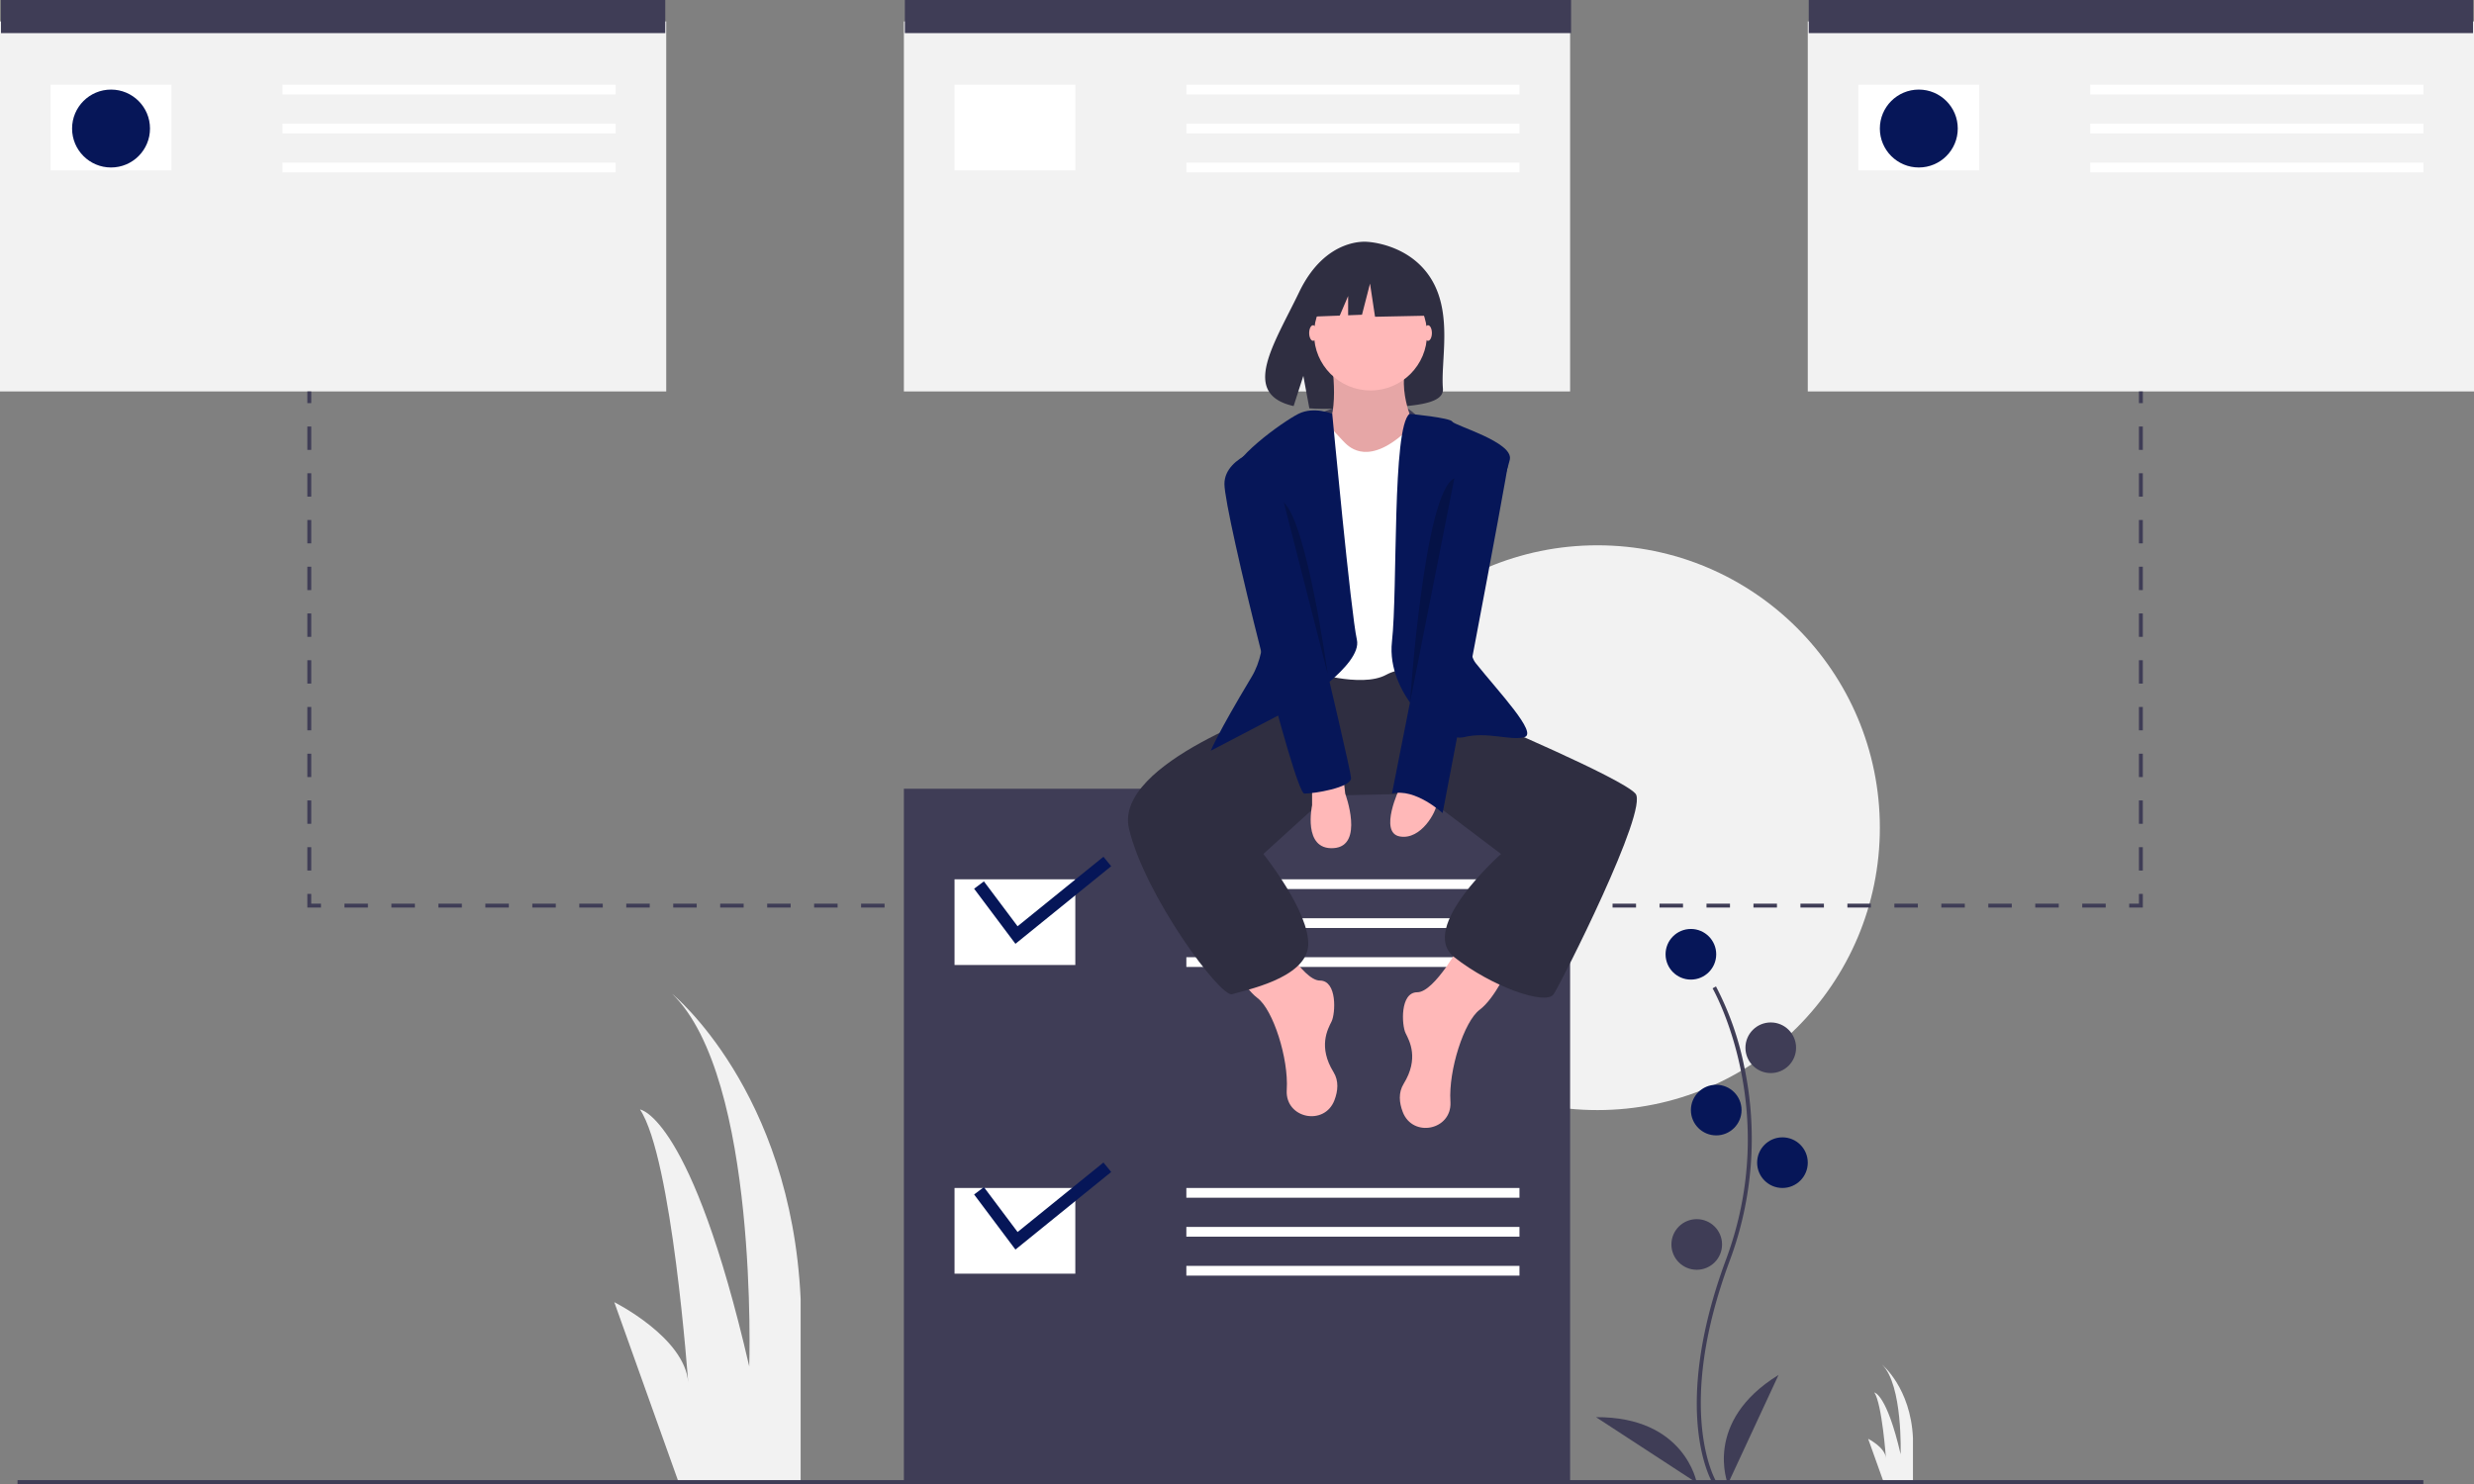 <svg xmlns="http://www.w3.org/2000/svg" width="616.663" height="369.998" viewBox="0 0 616.663 369.998">
  <rect x="0" y="0" width="616.663" height="369.998" fill="#808080" stroke="none"/>
  <g id="Image1" transform="translate(-678.337 -268.651)">
    <g id="Group_2" data-name="Group 2" transform="translate(678.337 268.651)">
      <path id="Path_40" data-name="Path 40" d="M559.283,775.581l-16.016-44.846s17.618,8.809,18.419,20.021c0,0-4-56.057-12.012-68.07,0,0,12.813,1.6,27.228,64.066,0,0,2.4-72.074-19.22-92.9,0,0,29.63,24.025,32.033,76.078v45.647Z" transform="translate(-390.149 -406.068)" fill="#f2f2f2"/>
      <path id="Path_41" data-name="Path 41" d="M1064.071,836.054l-3.851-10.783s4.236,2.118,4.429,4.814c0,0-.963-13.479-2.888-16.367,0,0,3.081.385,6.547,15.4,0,0,.578-17.33-4.621-22.336,0,0,7.124,5.777,7.7,18.292v10.975Z" transform="translate(-594.567 -466.541)" fill="#f2f2f2"/>
      <circle id="Ellipse_11" data-name="Ellipse 11" cx="70.407" cy="70.407" r="70.407" transform="translate(327.754 135.957)" fill="#f2f2f2"/>
      <rect id="Rectangle_2" data-name="Rectangle 2" width="166.062" height="92.256" transform="translate(0 5.341)" fill="#f2f2f2"/>
      <rect id="Rectangle_3" data-name="Rectangle 3" width="166.062" height="92.256" transform="translate(225.3 5.341)" fill="#f2f2f2"/>
      <rect id="Rectangle_4" data-name="Rectangle 4" width="166.062" height="92.256" transform="translate(450.601 5.341)" fill="#f2f2f2"/>
      <path id="Path_42" data-name="Path 42" d="M993.506,774.623c-.111-.182-2.739-4.569-3.65-13.679-.835-8.358-.3-22.446,7.008-42.1,13.841-37.228-3.19-67.266-3.364-67.566l.84-.487a74.57,74.57,0,0,1,7.035,19.929,86.945,86.945,0,0,1-3.6,48.462c-13.818,37.165-3.545,54.758-3.44,54.932Z" transform="translate(-566.626 -404.858)" fill="#3f3d56"/>
      <circle id="Ellipse_12" data-name="Ellipse 12" cx="6.312" cy="6.312" r="6.312" transform="translate(415.155 231.613)" fill="#061658"/>
      <circle id="Ellipse_13" data-name="Ellipse 13" cx="6.312" cy="6.312" r="6.312" transform="translate(435.063 254.92)" fill="#3f3d56"/>
      <circle id="Ellipse_14" data-name="Ellipse 14" cx="6.312" cy="6.312" r="6.312" transform="translate(421.468 270.458)" fill="#061658"/>
      <circle id="Ellipse_15" data-name="Ellipse 15" cx="6.312" cy="6.312" r="6.312" transform="translate(437.977 283.568)" fill="#061658"/>
      <circle id="Ellipse_16" data-name="Ellipse 16" cx="6.312" cy="6.312" r="6.312" transform="translate(416.612 303.962)" fill="#3f3d56"/>
      <path id="Path_43" data-name="Path 43" d="M1001.729,838.215s-6.312-15.538,12.624-27.191Z" transform="translate(-571.038 -468.217)" fill="#3f3d56"/>
      <path id="Path_44" data-name="Path 44" d="M973.131,844.819s-2.873-16.523-25.108-16.382Z" transform="translate(-550.201 -475.102)" fill="#3f3d56"/>
      <rect id="Rectangle_5" data-name="Rectangle 5" width="165.577" height="8.255" transform="translate(0.243)" fill="#3f3d56"/>
      <rect id="Rectangle_6" data-name="Rectangle 6" width="166.062" height="8.255" transform="translate(225.543)" fill="#3f3d56"/>
      <rect id="Rectangle_7" data-name="Rectangle 7" width="165.577" height="8.255" transform="translate(450.844)" fill="#3f3d56"/>
      <rect id="Rectangle_8" data-name="Rectangle 8" width="30.105" height="21.365" transform="translate(12.625 21.122)" fill="#fff"/>
      <rect id="Rectangle_9" data-name="Rectangle 9" width="83.031" height="2.428" transform="translate(70.407 21.122)" fill="#fff"/>
      <rect id="Rectangle_10" data-name="Rectangle 10" width="83.031" height="2.428" transform="translate(70.407 30.833)" fill="#fff"/>
      <rect id="Rectangle_11" data-name="Rectangle 11" width="83.031" height="2.428" transform="translate(70.407 40.544)" fill="#fff"/>
      <rect id="Rectangle_12" data-name="Rectangle 12" width="30.105" height="21.365" transform="translate(237.925 21.122)" fill="#fff"/>
      <rect id="Rectangle_13" data-name="Rectangle 13" width="83.031" height="2.428" transform="translate(295.707 21.122)" fill="#fff"/>
      <rect id="Rectangle_14" data-name="Rectangle 14" width="83.031" height="2.428" transform="translate(295.707 30.833)" fill="#fff"/>
      <rect id="Rectangle_15" data-name="Rectangle 15" width="83.031" height="2.428" transform="translate(295.707 40.544)" fill="#fff"/>
      <rect id="Rectangle_16" data-name="Rectangle 16" width="30.105" height="21.365" transform="translate(463.226 21.122)" fill="#fff"/>
      <rect id="Rectangle_17" data-name="Rectangle 17" width="83.031" height="2.428" transform="translate(521.008 21.122)" fill="#fff"/>
      <rect id="Rectangle_18" data-name="Rectangle 18" width="83.031" height="2.428" transform="translate(521.008 30.833)" fill="#fff"/>
      <rect id="Rectangle_19" data-name="Rectangle 19" width="83.031" height="2.428" transform="translate(521.008 40.544)" fill="#fff"/>
      <circle id="Ellipse_17" data-name="Ellipse 17" cx="9.711" cy="9.711" r="9.711" transform="translate(17.966 22.336)" fill="#061658"/>
      <circle id="Ellipse_18" data-name="Ellipse 18" cx="9.711" cy="9.711" r="9.711" transform="translate(468.567 22.336)" fill="#061658"/>
      <rect id="Rectangle_20" data-name="Rectangle 20" width="0.971" height="2.913" transform="translate(76.608 97.598)" fill="#3f3d56"/>
      <path id="Path_45" data-name="Path 45" d="M417.685,530.6h-.971v-5.827h.971Zm0-11.653h-.971v-5.827h.971Zm0-11.653h-.971v-5.827h.971Zm0-11.653h-.971v-5.827h.971Zm0-11.653h-.971v-5.827h.971Zm0-11.654h-.971V466.5h.971Zm0-11.654h-.971V454.85h.971Zm0-11.653h-.971V443.2h.971Zm0-11.654h-.971v-5.827h.971Zm0-11.653h-.971V419.89h.971Z" transform="translate(-340.106 -313.552)" fill="#3f3d56"/>
      <path id="Path_46" data-name="Path 46" d="M130.113,372.045h-3.4v-3.4h.971v2.427h2.428Z" transform="translate(-50.106 -145.773)" fill="#3f3d56"/>
      <path id="Path_47" data-name="Path 47" d="M871.023,617.633H865.17v-.971h5.853Zm-11.707,0h-5.853v-.971h5.853Zm-11.706,0h-5.854v-.971h5.854Zm-11.707,0h-5.852v-.971H835.9Zm-11.706,0h-5.854v-.971H824.2Zm-11.707,0h-5.853v-.971h5.853Zm-11.707,0h-5.854v-.971h5.854Zm-11.707,0h-5.853v-.971h5.853Zm-11.707,0h-5.854v-.971h5.854Zm-11.707,0h-5.853v-.971h5.853Zm-11.707,0H748.1v-.971h5.854Zm-11.707,0H736.4v-.971h5.853Zm-11.707,0h-5.854v-.971h5.854Zm-11.707,0h-5.853v-.971h5.853Zm-11.707,0h-5.854v-.971h5.854Zm-11.707,0h-5.853v-.971h5.853Zm-11.707,0h-5.854v-.971h5.854Zm-11.707,0h-5.853v-.971h5.853Zm-11.707,0h-5.854v-.971H660.3Zm-11.707,0h-5.854v-.971h5.854Zm-11.707,0h-5.854v-.971h5.854Zm-11.707,0h-5.854v-.971h5.854Zm-11.707,0h-5.854v-.971h5.854Zm-11.707,0h-5.854v-.971h5.854Zm-11.707,0h-5.854v-.971h5.854Zm-11.707,0H572.5v-.971h5.854Zm-11.707,0h-5.854v-.971h5.854Zm-11.707,0h-5.854v-.971h5.854Zm-11.707,0H537.38v-.971h5.854Zm-11.707,0h-5.854v-.971h5.854Zm-11.707,0h-5.854v-.971h5.854Zm-11.707,0H502.26v-.971h5.853Zm-11.707,0h-5.854v-.971h5.853Zm-11.707,0h-5.853v-.971H484.7Zm-11.707,0h-5.853v-.971h5.853Zm-11.707,0h-5.853v-.971h5.853Zm-11.707,0h-5.853v-.971h5.853Zm-11.707,0h-5.853v-.971h5.853Z" transform="translate(-346.158 -391.361)" fill="#3f3d56"/>
      <path id="Path_48" data-name="Path 48" d="M881.242,372.045h-3.4v-.972h2.427v-2.427h.971Z" transform="translate(-347.124 -145.773)" fill="#3f3d56"/>
      <path id="Path_49" data-name="Path 49" d="M1172.825,530.6h-.971v-5.827h.971Zm0-11.653h-.971v-5.827h.971Zm0-11.653h-.971v-5.827h.971Zm0-11.653h-.971v-5.827h.971Zm0-11.653h-.971v-5.827h.971Zm0-11.654h-.971V466.5h.971Zm0-11.654h-.971V454.85h.971Zm0-11.653h-.971V443.2h.971Zm0-11.654h-.971v-5.827h.971Zm0-11.653h-.971V419.89h.971Z" transform="translate(-638.71 -313.552)" fill="#3f3d56"/>
      <rect id="Rectangle_21" data-name="Rectangle 21" width="0.971" height="2.913" transform="translate(533.147 97.598)" fill="#3f3d56"/>
      <rect id="Rectangle_22" data-name="Rectangle 22" width="166.062" height="172.86" transform="translate(225.3 196.653)" fill="#3f3d56"/>
      <rect id="Rectangle_23" data-name="Rectangle 23" width="30.105" height="21.365" transform="translate(237.925 219.231)" fill="#fff"/>
      <rect id="Rectangle_24" data-name="Rectangle 24" width="83.031" height="2.428" transform="translate(295.707 219.231)" fill="#fff"/>
      <rect id="Rectangle_25" data-name="Rectangle 25" width="83.031" height="2.428" transform="translate(295.707 228.942)" fill="#fff"/>
      <rect id="Rectangle_26" data-name="Rectangle 26" width="83.031" height="2.428" transform="translate(295.707 238.654)" fill="#fff"/>
      <rect id="Rectangle_27" data-name="Rectangle 27" width="30.105" height="21.365" transform="translate(237.925 296.193)" fill="#fff"/>
      <rect id="Rectangle_28" data-name="Rectangle 28" width="83.031" height="2.428" transform="translate(295.707 296.193)" fill="#fff"/>
      <rect id="Rectangle_29" data-name="Rectangle 29" width="83.031" height="2.428" transform="translate(295.707 305.904)" fill="#fff"/>
      <rect id="Rectangle_30" data-name="Rectangle 30" width="83.031" height="2.428" transform="translate(295.707 315.615)" fill="#fff"/>
      <path id="Path_50" data-name="Path 50" d="M411.912,375.031l-10.3-13.74,2.441-1.831,8.395,11.193,21.4-17.33,1.932,2.361Z" transform="translate(-158.807 -139.714)" fill="#061658"/>
      <path id="Path_51" data-name="Path 51" d="M411.912,501.126l-10.3-13.74,2.441-1.831,8.395,11.193,21.4-17.33,1.932,2.362Z" transform="translate(-158.807 -189.575)" fill="#061658"/>
      <rect id="Rectangle_31" data-name="Rectangle 31" width="599.669" height="0.971" transform="translate(4.37 369.027)" fill="#3f3d56"/>
      <path id="Path_52" data-name="Path 52" d="M834.574,412.313s16.024-6.982,23.55.393S837.973,417.653,834.574,412.313Z" transform="translate(-505.34 -309.373)" fill="#3f3d56"/>
      <path id="Path_53" data-name="Path 53" d="M853.162,353.246c-5.385-9.1-16.038-9.523-16.038-9.523s-10.381-1.328-17.041,12.53c-6.207,12.916-14.774,25.387-1.379,28.411l2.419-7.53,1.5,8.091a52.389,52.389,0,0,0,5.731.1c14.344-.463,28.005.136,27.565-5.012C855.334,373.468,858.343,362,853.162,353.246Z" transform="translate(-496.259 -283.42)" fill="#2f2e41"/>
      <path id="Path_54" data-name="Path 54" d="M882.65,632.323s-6.8,12.625-11.168,12.625-3.884,8.255-2.913,10.2,3.4,6.312-.486,12.625c-1.357,2.2-1.114,4.706-.224,7.027,2.495,6.5,12.2,4.534,11.89-2.426q-.005-.115-.013-.232c-.486-7.769,3.4-19.908,7.283-22.821s7.283-10.682,7.283-10.682Z" transform="translate(-518.213 -397.554)" fill="#ffb8b8"/>
      <path id="Path_55" data-name="Path 55" d="M808.078,627.5s6.8,12.625,11.168,12.625,3.884,8.254,2.913,10.2-3.4,6.312.485,12.624c1.357,2.2,1.114,4.706.224,7.027-2.495,6.5-12.2,4.534-11.89-2.426q.005-.115.012-.232c.486-7.769-3.4-19.908-7.283-22.822s-7.283-10.682-7.283-10.682Z" transform="translate(-490.255 -395.648)" fill="#ffb8b8"/>
      <path id="Path_56" data-name="Path 56" d="M797.058,521.207l-2.913,6.312S751.415,541.6,755.3,558.11s22.821,42.244,25.735,41.273,18.451-3.885,18.937-12.139S788.8,564.422,788.8,564.422l16.024-14.567,23.317-.486,19.9,15.052s-20.879,18.451-11.653,25.735,22.821,12.139,24.763,9.226,23.792-46.128,20.394-50.013-37.874-18.451-37.874-18.451l-9.226-13.11-35.932-1.942Z" transform="translate(-473.894 -351.504)" fill="#2f2e41"/>
      <path id="Path_57" data-name="Path 57" d="M836.755,389.781s2.428,16.023-2.428,17.966,9.711,10.2,9.711,10.2h8.255l5.341-11.168s-4.855-8.74-1.942-16.995S836.755,389.781,836.755,389.781Z" transform="translate(-504.85 -300.195)" fill="#ffb8b8"/>
      <path id="Path_58" data-name="Path 58" d="M836.755,389.781s2.428,16.023-2.428,17.966,9.711,10.2,9.711,10.2h8.255l5.341-11.168s-4.855-8.74-1.942-16.995S836.755,389.781,836.755,389.781Z" transform="translate(-504.85 -300.195)" opacity="0.1"/>
      <path id="Path_59" data-name="Path 59" d="M830.193,414.669s5.341,5.827,6.312,6.8,5.341,6.312,14.567-1.457,10.2,1.457,10.2,1.457v58.267s-7.769-3.4-14.081,0-19.422-.971-19.422-.971l-2.428-60.21Z" transform="translate(-501.688 -311.487)" fill="#fff"/>
      <path id="Path_60" data-name="Path 60" d="M819.469,414.1s-4.538-1.942-8.422,0-17.48,11.654-16.509,16.023,13.6,34.961,4.855,49.527-10.2,18.451-10.2,18.451l21.365-11.168s16.509-10.2,15.052-16.509S819.469,414.1,819.469,414.1Z" transform="translate(-487.396 -310.923)" fill="#061658"/>
      <path id="Path_61" data-name="Path 61" d="M868.194,414.669s10.191.971,10.677,1.942,15.3,5.1,14.324,9.468-14.324,43.458-8.5,50.741,15.538,17.48,12.139,18.451-9.226-1.457-15.052,0-19.423-10.682-17.966-23.793S863.83,418.068,868.194,414.669Z" transform="translate(-516.861 -311.487)" fill="#061658"/>
      <path id="Path_62" data-name="Path 62" d="M830.725,566.483v4.856s-2.428,11.168,5.341,10.682,2.913-13.6,2.913-13.6l-.486-4.37Z" transform="translate(-503.676 -370.559)" fill="#ffb8b8"/>
      <path id="Path_63" data-name="Path 63" d="M865.548,568.874s-5.341,11.168,0,12.139,9.226-6.312,9.226-8.255S865.548,568.874,865.548,568.874Z" transform="translate(-516.649 -372.464)" fill="#ffb8b8"/>
      <ellipse id="Ellipse_19" data-name="Ellipse 19" cx="0.971" cy="1.942" rx="0.971" ry="1.942" transform="translate(354.969 81.089)" fill="#ffb8b8"/>
      <ellipse id="Ellipse_20" data-name="Ellipse 20" cx="0.971" cy="1.942" rx="0.971" ry="1.942" transform="translate(326.321 81.089)" fill="#ffb8b8"/>
      <path id="Path_64" data-name="Path 64" d="M881.369,425.11s12.139,0,11.653,4.856-16.509,88.372-16.509,88.372-6.8-6.312-12.625-4.856Z" transform="translate(-516.932 -315.616)" fill="#061658"/>
      <path id="Path_65" data-name="Path 65" d="M806.957,427.52s-12.139,2.428-12.139,9.711,17.48,77.2,19.908,77.2,11.654-1.457,11.654-3.884S806.957,427.52,806.957,427.52Z" transform="translate(-489.619 -316.569)" fill="#061658"/>
      <path id="Path_66" data-name="Path 66" d="M819.314,451.213l10.925,42.725S825.141,456.554,819.314,451.213Z" transform="translate(-499.306 -325.938)" opacity="0.2"/>
      <path id="Path_67" data-name="Path 67" d="M882.376,441.283l-11.049,55.861S874.858,444.5,882.376,441.283Z" transform="translate(-519.873 -322.011)" opacity="0.2"/>
      <circle id="Ellipse_21" data-name="Ellipse 21" cx="14.081" cy="14.081" r="14.081" transform="translate(327.535 69.192)" fill="#ffb8b8"/>
      <path id="Path_68" data-name="Path 68" d="M568.044,110.44l-10.525-5.513-14.535,2.255-3.007,13.282,7.486-.288,2.091-4.879v4.8l3.454-.133,2-7.769,1.253,8.27,12.279-.25Z" transform="translate(-213.522 -41.491)" fill="#2f2e41"/>
    </g>
  </g>
</svg>
